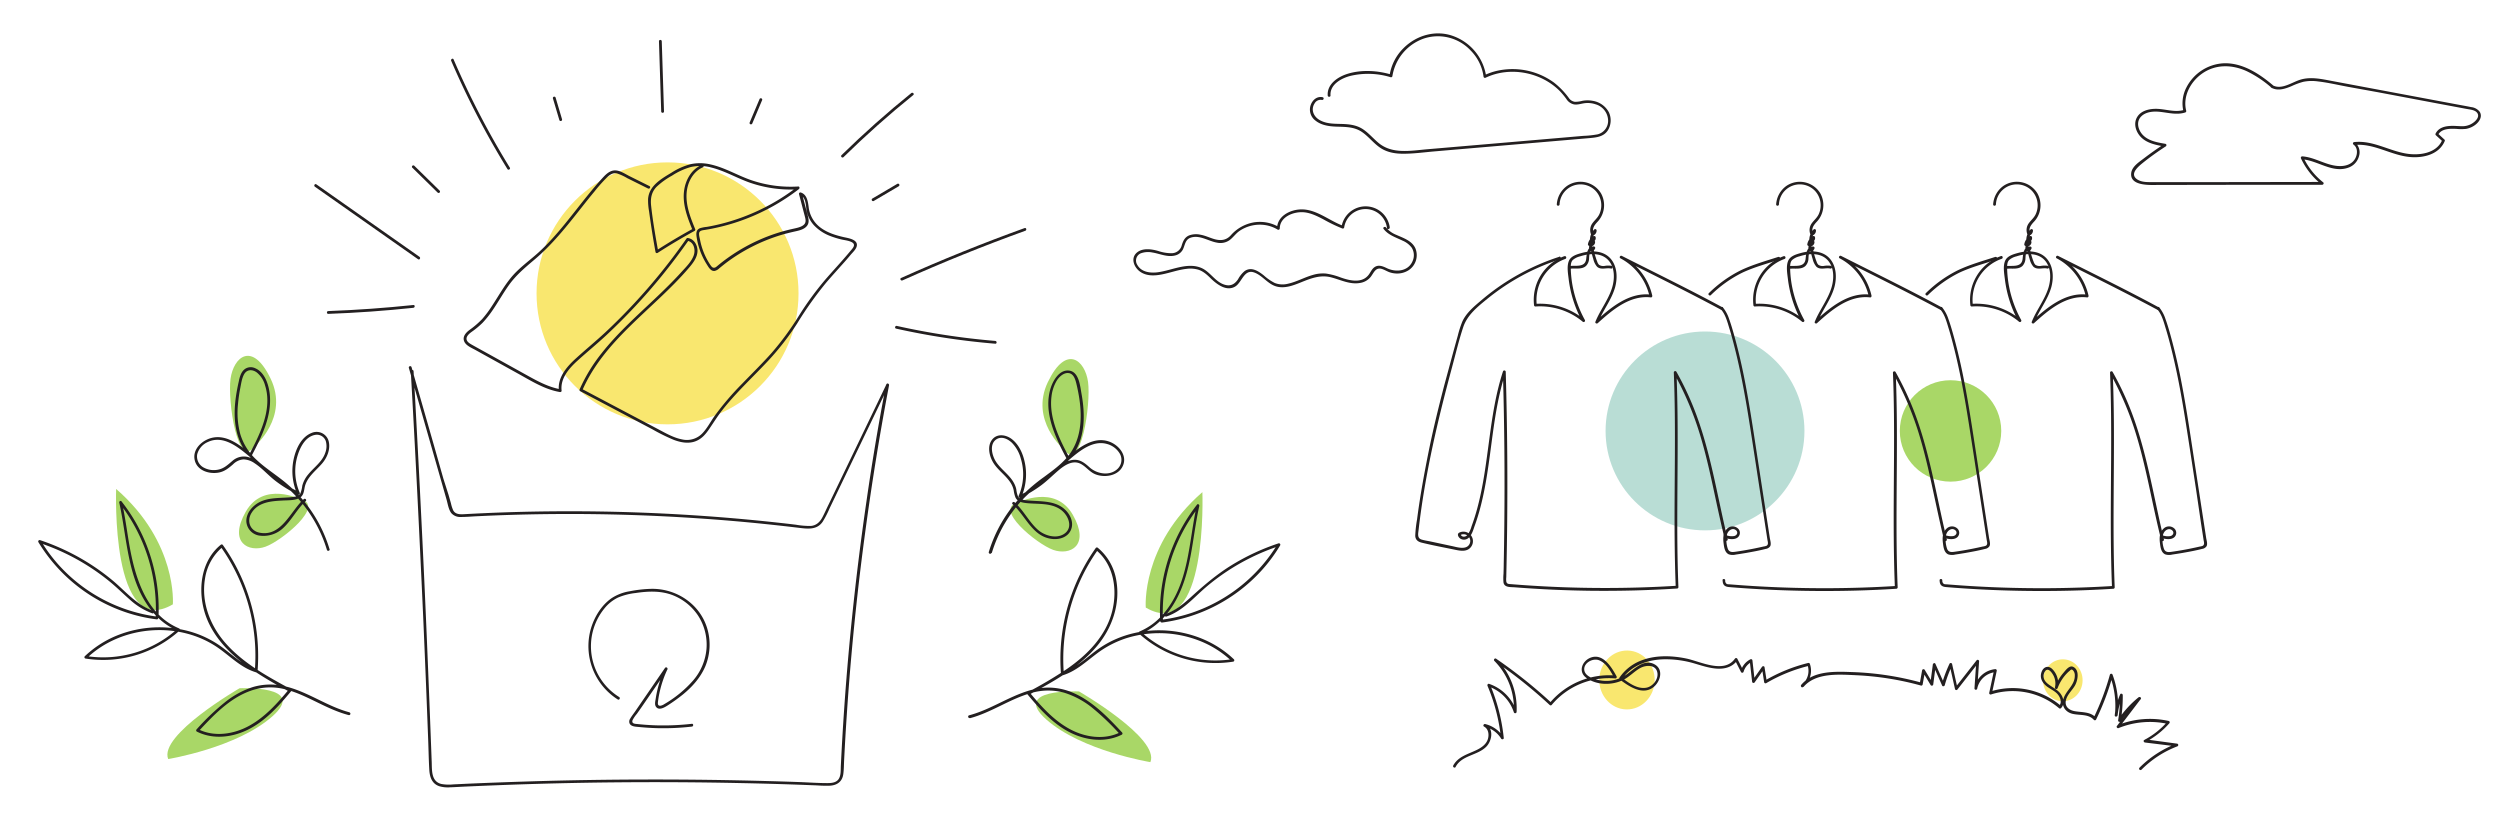 <svg id="Layer_1" data-name="Layer 1" xmlns="http://www.w3.org/2000/svg" viewBox="0 0 1116.53 373.1"><defs><style>.cls-1{fill:#f9e76f;}.cls-2{fill:#a9d767;}.cls-3{fill:#b9ddd5;}.cls-4{fill:#231f20;}</style></defs><ellipse class="cls-1" cx="921.31" cy="303.85" rx="9.38" ry="8.83" transform="translate(601.88 1219.87) rotate(-89.03)"/><ellipse class="cls-1" cx="724.39" cy="302.87" rx="13.15" ry="12.37" transform="matrix(0.02, -1, 1, 0.02, 409.27, 1022.02)"/><circle class="cls-2" cx="871.13" cy="192.46" r="22.65"/><circle class="cls-3" cx="761.48" cy="192.46" r="44.41"/><circle class="cls-1" cx="298.13" cy="131.02" r="58.5"/><path class="cls-2" d="M134.2,223s-16.55-8.35-24.45,5.54,1.4,18.27,8.79,15.63S145.48,225.47,134.2,223Z"/><path class="cls-2" d="M113.74,199.3s15.39-12.94,7.16-30.11-16.62-9.71-17.94,0S106,210.1,113.74,199.3Z"/><path class="cls-2" d="M77.2,269.91s2.22-27.63-25.33-51.54C51.87,218.37,49.34,286.22,77.2,269.91Z"/><path class="cls-2" d="M107,307.38S70.77,328.29,75.12,339c0,0,30.64-5,46.51-19.06S107,307.38,107,307.38Z"/><path class="cls-4" d="M156.13,318.14c-10-2.63-18.54-9.14-28.62-11.58a27.76,27.76,0,0,0-14.53.27,39,39,0,0,0-12.45,6.76A106.76,106.76,0,0,0,87.8,325.75a.63.63,0,0,0,.13,1c7.24,3.65,15.86,2.61,22.94-.94,7.74-3.88,13.66-10.51,19.11-17.06a.63.63,0,0,0-.13-1c-10.38-5.62-21.09-11.45-29-20.38-7-7.86-11.07-18.44-9.28-29a22.77,22.77,0,0,1,7.93-14.15l-1-.13a84.22,84.22,0,0,1,15.3,55.55l.79-.61c-6.08-1.85-10.63-6.47-15.63-10.13a45.07,45.07,0,0,0-14.46-6.95,50.65,50.65,0,0,0-31.58,1.61,45.91,45.91,0,0,0-15.07,9.55.63.63,0,0,0,.28,1,50.91,50.91,0,0,0,42.07-12.49.63.63,0,0,0-.28-1C64,273.93,59.6,255.12,57.18,239.85c-.83-5.23-1.59-10.47-2.75-15.64l-1,.6a76.78,76.78,0,0,1,16.1,50.92c0,.81,1.21.8,1.25,0A78.09,78.09,0,0,0,61,234a77.89,77.89,0,0,0-6.73-10.08c-.41-.53-1.17.06-1,.61,3.79,17,3.52,36.38,16,50a29.46,29.46,0,0,0,10.31,7.29l-.27-1a49.61,49.61,0,0,1-40.86,12.17l.28,1c15.46-14.82,41.41-16.85,58.93-4.48,5.39,3.81,10.11,8.76,16.58,10.73a.64.64,0,0,0,.8-.6,86.13,86.13,0,0,0-8.65-44.78,83.79,83.79,0,0,0-6.82-11.4.64.64,0,0,0-1-.13c-8.16,6.64-10,17.94-7.8,27.77,2.57,11.42,10.76,20.14,20,26.76a175.53,175.53,0,0,0,18.41,11l-.12-1c-5.14,6.18-10.64,12.37-17.78,16.29-6.86,3.77-15.56,5.14-22.76,1.51l.12,1c6.6-7.12,13.83-14.76,23.19-18.11a26.23,26.23,0,0,1,14.55-.93c4.89,1.07,9.45,3.22,13.93,5.39,5,2.43,10,4.95,15.45,6.37a.63.63,0,0,0,.33-1.21Z"/><path class="cls-4" d="M70,275.37A71.71,71.71,0,0,1,26.66,252.8a69.64,69.64,0,0,1-8.41-11.28l-.7.92a98.49,98.49,0,0,1,21.66,10.25,98.09,98.09,0,0,1,9.93,7.17c3,2.46,5.72,5.18,8.62,7.72A30.2,30.2,0,0,0,68,273.92c.76.25,1.09-.95.33-1.21C60.94,270.27,55.83,263.77,50,259a99.78,99.78,0,0,0-19.9-12.78,100.52,100.52,0,0,0-12.24-5,.63.63,0,0,0-.71.92A73,73,0,0,0,56,273.39a70.24,70.24,0,0,0,14,3.23c.8.1.79-1.15,0-1.25Z"/><path class="cls-4" d="M182.58,164.26l16.86,58.88c.55,1.92.87,4.36,2.1,6a5.3,5.3,0,0,0,4.39,1.75c2.41,0,4.84-.23,7.25-.34s4.94-.23,7.41-.33q15.18-.6,30.39-.66,30.41-.12,60.76,1.93,15,1,30.05,2.56,7.62.79,15.23,1.71c3.89.47,7.84.91,10.36-2.69a42.47,42.47,0,0,0,3.1-6l3.34-6.94,6.57-13.65,13.24-27.53,3.23-6.72-1.14-.48q-5,26-8.77,52.29-3.79,26.07-6.48,52.29t-4.24,52.6q-.39,6.62-.71,13.24c-.08,1.86.1,4.19-1,5.8s-3.22,1.76-5,1.77c-4.31,0-8.64-.33-12.94-.48q-6.7-.24-13.42-.42-26.85-.75-53.72-.71T236,349q-13.43.42-26.85,1l-6.7.32a18.81,18.81,0,0,1-5.3-.18c-4.56-1.09-4.21-6-4.34-9.74q-1-26.94-2.12-53.88t-2.46-53.88q-1.31-26.81-2.78-53.61-.36-6.6-.74-13.21c0-.8-1.29-.8-1.25,0q1.56,27.42,2.93,54.85T189,275.52q1.2,27.44,2.23,54.88c.17,4.48.24,9,.5,13.45.19,3.18,1.18,6.18,4.45,7.28a13.61,13.61,0,0,0,4.84.49c2.14-.07,4.29-.21,6.43-.31q6.84-.31,13.67-.58,27.35-1.08,54.7-1.33t54.72.33q13.67.28,27.34.77l7,.27a54,54,0,0,0,5.83.13c3.2-.22,5.46-1.85,5.91-5.14.29-2.09.27-4.24.38-6.34s.23-4.41.35-6.62q.38-6.74.83-13.47.89-13.47,2.09-26.92,2.4-26.9,6-53.67,3.6-26.93,8.38-53.67,1.17-6.52,2.41-13c.12-.65-.82-1.16-1.15-.48l-25.73,53.5c-1,2-1.89,4.09-2.95,6.07s-2.68,3.56-5.16,3.74a36.16,36.16,0,0,1-6.64-.56q-3.68-.45-7.37-.85-14.61-1.62-29.28-2.73-29.46-2.22-59-2.41-14.7-.09-29.41.32-7.29.21-14.57.54c-2.47.11-4.94.24-7.41.37-2.1.11-4.86.52-6-1.69a16.14,16.14,0,0,1-1-3.13l-1.09-3.83L198,213.71l-4-14.12-8.16-28.48-2.05-7.18a.63.63,0,0,0-1.21.33Z"/><path class="cls-4" d="M276.46,311.26a26.71,26.71,0,0,1-6.65-39.36,17.84,17.84,0,0,1,6.14-5,28.23,28.23,0,0,1,8-2.06c5.64-.84,11.42-1.08,16.81,1.1a24.2,24.2,0,0,1,11.09,9.12,23.86,23.86,0,0,1,3.67,14.83,24.87,24.87,0,0,1-6,14.07,51.48,51.48,0,0,1-12.91,10.55,4.22,4.22,0,0,1-1.61.67c-1.35.14-1.24-1-1.11-2a42.72,42.72,0,0,1,.9-4.88,48.47,48.47,0,0,1,3.29-9.37.63.63,0,0,0-1.08-.63l-8.92,13-4.46,6.49c-.73,1.05-1.56,2.09-2.19,3.2a2.24,2.24,0,0,0-.26,2.09c.69,1.5,2.88,1.47,4.25,1.61q3.92.39,7.85.51a111.58,111.58,0,0,0,15.72-.69c.79-.08.8-1.34,0-1.25a110.72,110.72,0,0,1-13.75.72c-2.29,0-4.59-.12-6.88-.28-1.14-.09-2.29-.19-3.43-.31s-3-.05-2.42-1.77a14.53,14.53,0,0,1,1.91-2.79l2-2.84,3.9-5.68,7.81-11.35-1.08-.63a50.18,50.18,0,0,0-3.31,9.22c-.37,1.49-.67,3-.9,4.51-.16,1.08-.56,2.51.08,3.51,1.28,2,4,.3,5.37-.59a73.28,73.28,0,0,0,6.62-4.75c4.25-3.46,8-7.65,10.15-12.77a25.39,25.39,0,0,0,.78-16.85c-3.29-10.9-13.76-17.8-24.94-17.63a57.23,57.23,0,0,0-9.59,1.07,20.77,20.77,0,0,0-8.23,3.15c-4.53,3.19-7.64,8.34-9.19,13.59a28.2,28.2,0,0,0,12,31.59c.69.43,1.31-.65.63-1.08Z"/><path class="cls-4" d="M313.28,73.69c-4.49,2-7.08,6.63-7.74,11.35-.87,6.14,1.48,12.18,3.77,17.75l.28-.7q-8.44,4.62-16.54,9.84l.92.37c-1.22-6.73-2.42-13.52-3.16-20.32-.35-3.23.08-6.1,2.39-8.52a33.65,33.65,0,0,1,6.91-5,30.19,30.19,0,0,1,8.44-3.87,19.27,19.27,0,0,1,9.24.25c6,1.51,11.41,4.76,17.25,6.79a55.54,55.54,0,0,0,21.44,2.92l-.32-1.16a92.35,92.35,0,0,1-24,13.41A92,92,0,0,1,319,100.68c-1.12.24-2.24.46-3.36.65a15.76,15.76,0,0,0-3,.58c-1.69.66-1.77,2.15-1.55,3.75a31.58,31.58,0,0,0,4.56,12.4c.77,1.22,1.84,3.24,3.59,2.93a4.48,4.48,0,0,0,2-1.16c1-.82,2-1.63,3-2.4a79,79,0,0,1,24.2-12.35c2.39-.74,4.82-1.31,7.26-1.86,1.65-.37,3.56-.92,4.67-2.29,1.41-1.75.56-3.92.06-5.85l-2.26-8.67-.77.77c2.46.8,2.46,4.32,2.78,6.43a13.31,13.31,0,0,0,3.41,7.06,19.45,19.45,0,0,0,7.3,4.77,38.71,38.71,0,0,0,4.7,1.46c1.54.38,3.36.5,4.78,1.24,2.18,1.14.38,2.81-.67,4.08s-2.36,2.79-3.57,4.16c-2.32,2.64-4.69,5.22-7,7.87a137.65,137.65,0,0,0-12.37,16.83,127.83,127.83,0,0,1-12.07,16.46c-4.23,4.76-8.79,9.22-13.21,13.8a125.37,125.37,0,0,0-12.32,14.42c-1.79,2.53-3.25,5.4-5.38,7.67a9.54,9.54,0,0,1-9.17,2.81c-3.81-.74-7.25-2.75-10.64-4.54l-11.25-5.94-22.93-12.12.22.86c9.75-22.58,31.52-36.23,47.15-54.27,2-2.31,4.32-5,4.36-8.24,0-2.55-1.57-5.28-4.25-5.68a.64.64,0,0,0-.7.28,266.53,266.53,0,0,1-23.33,28.9q-6.19,6.67-12.85,12.91c-4.3,4-8.88,7.75-13.23,11.72-4.06,3.69-8.22,8.48-7.55,14.35l.79-.6c-5.63-1-10.62-3.8-15.55-6.54l-16.12-8.94c-2.62-1.45-5.24-2.88-7.85-4.35-1-.58-2.41-1.32-2.52-2.63s1.29-2.46,2.28-3.19a37.56,37.56,0,0,0,4.91-4.08,44,44,0,0,0,4.16-5.17c2.66-3.82,4.91-7.92,7.62-11.71,3.09-4.3,7-7.61,11-11,8.3-6.92,14.92-15.37,21.58-23.81,1.84-2.33,3.69-4.66,5.6-6.94a68.49,68.49,0,0,1,5.79-6.48c1.2-1.11,2.61-2,4.29-1.56a22.73,22.73,0,0,1,4.54,2.09l9.3,4.63c.72.36,1.35-.72.63-1.08l-8.85-4.41c-2.15-1.06-4.8-3-7.33-2.53-2.29.42-3.93,2.39-5.41,4-1.95,2.15-3.81,4.37-5.64,6.62-7.21,8.85-13.86,18.26-22.36,26-4.19,3.79-8.87,7-12.46,11.46-3.09,3.82-5.48,8.12-8.17,12.21a49.94,49.94,0,0,1-4.46,6,39.11,39.11,0,0,1-5.7,4.9c-1.52,1.15-3.12,2.81-2.45,4.88s3.42,3.13,5.16,4.1l19.39,10.75c5.79,3.22,11.62,6.87,18.25,8,.36.06.84-.16.79-.61-.63-5.56,3.35-10,7.18-13.47,4.25-3.86,8.71-7.48,12.91-11.41a267.73,267.73,0,0,0,24.56-26.28q6.36-7.82,12.14-16.08l-.71.28c3,.46,3.81,4,2.94,6.49-1,2.85-3.41,5.18-5.4,7.37-3.83,4.23-7.92,8.22-12.06,12.14-8.23,7.79-16.74,15.39-23.76,24.33a73.09,73.09,0,0,0-9.73,16,.63.63,0,0,0,.23.85l21.61,11.42,10.59,5.59a84.69,84.69,0,0,0,9.65,4.76c2.9,1.09,6.19,1.75,9.22.76s4.9-3.22,6.56-5.65c1.94-2.84,3.73-5.73,5.85-8.43s4.28-5.14,6.55-7.6c4.57-4.92,9.41-9.59,14-14.51a118.36,118.36,0,0,0,12.9-16.61,160.84,160.84,0,0,1,13-18.28c2.38-2.78,4.85-5.48,7.28-8.22q1.82-2,3.59-4.14c.89-1.06,2.27-2.29,2.67-3.66.93-3.2-3.87-3.79-5.87-4.25-3.89-.9-7.88-2.17-11-4.81a13.32,13.32,0,0,1-4.58-8.76c-.35-2.49-.78-5.47-3.52-6.35a.63.63,0,0,0-.77.76l1.78,6.8c.26,1,.53,2,.79,3,.32,1.24.73,2.61-.23,3.67s-2.79,1.5-4.24,1.82c-2,.44-4,.92-5.94,1.49a79.91,79.91,0,0,0-21.53,10q-2.46,1.62-4.78,3.41c-.78.6-1.54,1.22-2.3,1.85-.53.43-.87.81-1.59.81s-1.15-.66-1.6-1.3A30.56,30.56,0,0,1,312.63,107c-.17-.87-.72-2.59-.21-3.41s2.12-.81,2.94-1c2-.32,3.93-.72,5.87-1.18a90.92,90.92,0,0,0,11.84-3.64,93.53,93.53,0,0,0,23.72-13.31c.44-.34.38-1.21-.31-1.17a54.46,54.46,0,0,1-20.89-2.8c-6.18-2.11-11.87-5.65-18.29-7.06a20.29,20.29,0,0,0-8.67-.15,29.23,29.23,0,0,0-8.78,3.87c-4.54,2.73-10,5.82-10.41,11.72a27.52,27.52,0,0,0,.44,5.5q.39,2.88.82,5.76.93,6.24,2.06,12.45a.63.63,0,0,0,.92.38q8.1-5.22,16.54-9.84a.63.63,0,0,0,.29-.71c-2.12-5.18-4.34-10.73-3.84-16.44.42-4.65,2.84-9.3,7.24-11.25.74-.33.1-1.4-.63-1.08Z"/><path class="cls-4" d="M140.64,83.4l46.08,32.38c.66.47,1.29-.62.63-1.08L141.27,82.32c-.66-.46-1.29.62-.63,1.08Z"/><path class="cls-4" d="M184.15,74.9,195.45,86a.62.62,0,0,0,.88-.88L185,74a.63.63,0,0,0-.89.88Z"/><path class="cls-4" d="M201.51,27.17A375.83,375.83,0,0,0,226.62,75.5c.42.68,1.5,0,1.07-.63a378.38,378.38,0,0,1-25.11-48.33c-.31-.74-1.39-.1-1.07.63Z"/><path class="cls-4" d="M246.93,43.92l2.89,9.73a.63.63,0,0,0,1.21-.33l-2.89-9.74a.63.63,0,0,0-1.21.34Z"/><path class="cls-4" d="M294.3,18.43l1,31.35c0,.8,1.28.8,1.25,0l-1-31.35c0-.8-1.28-.81-1.25,0Z"/><path class="cls-4" d="M339.19,44.33l-4.42,10.48a.63.63,0,0,0,1.21.33l4.42-10.48a.62.62,0,0,0-.44-.76.63.63,0,0,0-.77.43Z"/><path class="cls-4" d="M407,41.57q-16.25,13.11-31.17,27.72c-.57.57.31,1.45.89.89q14.91-14.61,31.16-27.73c.63-.5-.26-1.38-.88-.88Z"/><path class="cls-4" d="M390.19,89.78l11.25-6.63a.63.63,0,0,0-.63-1.08L389.56,88.7a.63.63,0,0,0,.63,1.08Z"/><path class="cls-4" d="M403.06,125.23q27-12.11,54.87-22.17c.75-.27.42-1.48-.33-1.2q-28,10.11-55.17,22.29c-.73.33-.1,1.4.63,1.08Z"/><path class="cls-4" d="M184.61,136.22q-19,2-38,2.71c-.8,0-.8,1.28,0,1.25q19.06-.7,38-2.71c.79-.09.8-1.34,0-1.25Z"/><path class="cls-4" d="M400.21,146.77a329.43,329.43,0,0,0,44.28,6.74c.81.06.8-1.19,0-1.25a326.15,326.15,0,0,1-43.95-6.7c-.78-.17-1.12,1-.33,1.21Z"/><path class="cls-4" d="M147.17,245.24a61.7,61.7,0,0,0-21.94-31.51c-3.56-2.74-7.33-5.23-10.61-8.32a25.63,25.63,0,0,1-7.31-11.54,36.81,36.81,0,0,1-1-13.55,64.37,64.37,0,0,1,1-7c.4-2,.7-4.39,1.74-6.21,1.29-2.23,3.69-2.17,5.6-.79a11,11,0,0,1,3.73,5.8c3.39,10.58-2.28,21.84-7.15,31l1-.12c-4.61-3.89-10.41-8.71-16.91-7.6-4.7.8-9.68,5.15-8.3,10.34,1.21,4.56,6.57,6.11,10.75,5.3,2.59-.5,4.38-2,6.32-3.68a7.29,7.29,0,0,1,4.67-2.19,9.1,9.1,0,0,1,5,1.76c3.35,2.19,6,5.32,9.18,7.78A54.88,54.88,0,0,0,133,220.87a.63.63,0,0,0,.85-.85,24,24,0,0,1-1.41-14.82c1-4.23,3.39-10,8.18-10.95a4.22,4.22,0,0,1,4.88,2.74,8.25,8.25,0,0,1-.21,5.17c-1.32,4.07-5.07,6.54-7.67,9.76a12.83,12.83,0,0,0-2.62,5,14.21,14.21,0,0,1-.81,3.36c-.74,1.42-2.44,1.58-3.87,1.74-4.74.53-9.94,0-14.34,2.2-3.21,1.62-6.17,5-5.95,8.83a6.81,6.81,0,0,0,6.12,6.19,12.78,12.78,0,0,0,10.4-3.49c3.82-3.58,6.13-8.45,10-11.95.6-.53-.29-1.41-.88-.88-5.9,5.27-9.87,16.86-19.65,15-4.43-.82-6-5.34-3.58-9,3-4.68,8.72-5.12,13.78-5.38,2.28-.12,5.07,0,7.19-.95s2.27-2.89,2.64-4.82c.88-4.58,4.86-7.37,7.74-10.7,2.24-2.57,3.77-6.18,3.08-9.65a5.57,5.57,0,0,0-7.62-4.1c-4.69,1.81-7.1,7.12-8.09,11.71a25.36,25.36,0,0,0,1.57,15.59l.86-.86a54.9,54.9,0,0,1-8.59-5.07,93.05,93.05,0,0,1-7.32-6.27c-2-1.8-4.32-3.66-7-4.33a7.66,7.66,0,0,0-6.92,1.79c-2,1.67-3.69,3.36-6.38,3.88a9.48,9.48,0,0,1-6.52-1,5.6,5.6,0,0,1-2.78-5.87,8.25,8.25,0,0,1,4.79-5.5c6.76-3.21,13.53,2.29,18.43,6.42a.63.63,0,0,0,1-.13c4.57-8.58,9.53-18.5,8.06-28.54-.6-4.06-2.35-9-6.44-10.71a4.52,4.52,0,0,0-4.92.68c-1.5,1.37-2,3.51-2.39,5.41-2.08,9.14-3.14,19.42,1.21,28.09S121.5,211.74,128.5,218A60.78,60.78,0,0,1,146,245.57c.23.77,1.44.44,1.2-.33Z"/><path class="cls-2" d="M454.71,224.42s16.54-8.36,24.44,5.53-1.39,18.27-8.79,15.63S443.43,226.9,454.71,224.42Z"/><path class="cls-2" d="M475.17,200.74s-15.4-13-7.17-30.12,16.62-9.71,17.94,0S482.86,211.54,475.17,200.74Z"/><path class="cls-2" d="M511.71,271.35S509.49,243.71,537,219.8C537,219.8,539.56,287.65,511.71,271.35Z"/><path class="cls-2" d="M481.92,308.81s36.21,20.91,31.86,31.57c0,0-30.63-5-46.5-19.06S481.92,308.81,481.92,308.81Z"/><path class="cls-4" d="M433.1,320.78c9.66-2.54,17.89-8.63,27.49-11.29a26.87,26.87,0,0,1,14.64-.13,37.91,37.91,0,0,1,12.89,7,110.14,110.14,0,0,1,12.1,11.66l.13-1c-7.21,3.63-15.9,2.27-22.77-1.51-7.13-3.92-12.63-10.11-17.77-16.29l-.13,1c10.92-5.91,22.27-12.1,30.34-21.78,6.77-8.11,10.41-18.81,8.51-29.37a23.8,23.8,0,0,0-8.2-14.39.64.64,0,0,0-1,.13,86,86,0,0,0-15.48,42.89,84.24,84.24,0,0,0,0,13.29.63.63,0,0,0,.79.6c5.8-1.77,10.23-5.95,15-9.53a44.62,44.62,0,0,1,14.11-7.26A49.37,49.37,0,0,1,535,285.91a44.36,44.36,0,0,1,15.18,9.47l.27-1a49.6,49.6,0,0,1-40.85-12.17l-.28,1c7.1-3,12.42-8.73,16-15.4,4.24-7.81,6-16.57,7.4-25.26.89-5.54,1.67-11.1,2.9-16.58.12-.55-.63-1.14-1-.61a78.22,78.22,0,0,0-16.1,39.43,76.32,76.32,0,0,0-.37,12.37c0,.8,1.29.81,1.25,0a76.8,76.8,0,0,1,16.11-50.91l-1-.61c-3.69,16.5-3.38,35.44-15.2,48.84A28.39,28.39,0,0,1,509,282a.63.63,0,0,0-.28,1,51,51,0,0,0,42.07,12.5.63.63,0,0,0,.28-1.05c-15.49-14.85-41.31-17.28-59.28-5.47-5.8,3.81-10.64,9.32-17.45,11.4l.79.6a84.85,84.85,0,0,1,8.66-44.52,83.3,83.3,0,0,1,6.63-11l-1,.13c8,6.51,9.68,17.62,7.33,27.22-2.75,11.2-11.09,19.64-20.31,26a182.4,182.4,0,0,1-17.42,10.31.64.64,0,0,0-.13,1c5.45,6.55,11.37,13.18,19.11,17.06,7.08,3.55,15.7,4.59,23,.94a.64.64,0,0,0,.13-1c-6.69-7.21-14-14.79-23.38-18.31a27.39,27.39,0,0,0-14.43-1.28c-4.88.88-9.47,2.91-13.92,5-5.42,2.59-10.77,5.41-16.61,6.94a.63.63,0,0,0,.33,1.21Z"/><path class="cls-4" d="M518.89,278.05a73,73,0,0,0,44.24-22.94,70.13,70.13,0,0,0,8.6-11.53.63.63,0,0,0-.7-.92,100.22,100.22,0,0,0-21.24,9.92c-6.7,4.15-12.51,9.19-18.32,14.47-3.23,2.93-6.68,5.7-10.86,7.1-.76.25-.44,1.46.33,1.2,7.08-2.36,12-8.25,17.52-13a97.81,97.81,0,0,1,20.19-13.3,98.92,98.92,0,0,1,12.71-5.22l-.71-.92a71.67,71.67,0,0,1-38.06,30.67,69.34,69.34,0,0,1-13.7,3.18c-.79.1-.8,1.35,0,1.25Z"/><path class="cls-4" d="M442.94,247a60.78,60.78,0,0,1,14.85-25,95.92,95.92,0,0,1,11.37-9.33c3.69-2.76,7.35-5.67,10-9.46,5.67-8,5.51-18.32,3.82-27.56-.61-3.35-1.11-9.61-5.51-10.14-4.21-.51-7,4.14-8.14,7.52-3.64,11,2.16,22.66,7.21,32.15a.64.64,0,0,0,1,.12c4.44-3.75,10.39-8.76,16.68-7.06a9.47,9.47,0,0,1,6,4.55,5.58,5.58,0,0,1-1,6.51c-3.42,3.4-9.17,2.44-12.5-.48-2-1.79-4.06-3.6-7-3.47-2.65.11-5,1.63-7,3.23-2.84,2.25-5.3,4.92-8.21,7.09a54.16,54.16,0,0,1-9.3,5.6l.86.85A25.38,25.38,0,0,0,458,208.32c-.63-4.4-2.36-9.2-5.93-12.07-2.77-2.22-7.05-2.86-9.26.49-1.88,2.84-.94,6.87.63,9.61,2.11,3.69,6,6,8.15,9.68a10,10,0,0,1,1.15,3,13.49,13.49,0,0,0,.78,3.14c.95,2,3.05,2.31,5,2.53,5.09.55,11.05-.21,15.39,3.06,3.28,2.46,5.55,7.95,1.29,10.71-3.57,2.31-8.8.72-11.73-1.92-4-3.59-6.32-8.62-10.33-12.21-.6-.53-1.49.35-.88.89,6,5.33,8.95,14.82,18.06,15.51,3.05.23,6.39-.84,7.82-3.74,1.73-3.51-.14-7.43-2.91-9.78-3.65-3.09-8.54-3.27-13.1-3.51-1.21-.07-2.41-.13-3.61-.26-1.43-.16-3.12-.33-3.87-1.75a12.3,12.3,0,0,1-.76-3.18,10.65,10.65,0,0,0-1.07-2.83c-2-3.71-5.76-6-8-9.47-1.73-2.69-3.11-7.8.17-10,2.33-1.53,5.1-.21,6.91,1.5a16,16,0,0,1,4,7.07,24,24,0,0,1-.93,16.61.63.63,0,0,0,.86.85,53.77,53.77,0,0,0,9.29-5.59c2.77-2.07,5.17-4.54,7.82-6.76s6.25-4.54,9.73-2.73c2.48,1.3,4,3.72,6.73,4.73,4,1.49,9.7.67,11.87-3.41,2.52-4.75-1.38-9.6-5.8-11.23-7.06-2.61-13.79,2.8-18.86,7.07l1,.12c-4.38-8.22-9.19-17.72-8-27.34a17.69,17.69,0,0,1,2.28-7c1-1.66,2.94-3.55,5-3.51,2.55,0,3.36,2.8,3.85,4.83s.95,4.31,1.28,6.49c1.41,9.18.82,19.11-5.54,26.43-2.94,3.39-6.61,6-10.21,8.68a77.18,77.18,0,0,0-9.92,8.4,62.18,62.18,0,0,0-14.76,25.16.63.63,0,0,0,1.21.33Z"/><path class="cls-4" d="M698.76,114.37a20.76,20.76,0,0,0-13.62,22.06.62.62,0,0,0,.6.46,29.84,29.84,0,0,1,21.06,6.73.63.63,0,0,0,1-.76A51.19,51.19,0,0,1,702.4,128a49.07,49.07,0,0,1-.87-8c0-1.3-.07-2.81.86-3.84a7.52,7.52,0,0,1,3.28-1.66c4.25-1.4,9.72-1.8,12.88,2,2.7,3.25,2.61,8.12,1.43,12-1.66,5.42-5.37,10-7.46,15.22-.24.63.63,1,1.05.61,6.49-5.88,14.35-12.61,23.75-11.5.42.05.68-.44.6-.8a26.75,26.75,0,0,0-13.59-17.74l-.63,1.08c15,7.58,30.11,15,44.89,22.94.71.38,1.34-.7.64-1.08-14.79-8-29.91-15.36-44.9-22.94-.71-.36-1.34.7-.63,1.08a25.56,25.56,0,0,1,13,17l.6-.79c-9.72-1.15-17.92,5.78-24.64,11.87l1.05.6c2.15-5.41,6-10.06,7.61-15.72,1.14-4.17,1-9.23-1.9-12.68-3.21-3.79-8.55-3.89-13-2.67-2.1.58-4.8,1.33-5.73,3.53-1,2.41-.4,5.68-.1,8.18a52.65,52.65,0,0,0,6.08,18.87l1-.75a31,31,0,0,0-21.94-7.1l.6.46a19.47,19.47,0,0,1,12.75-20.52c.76-.26.43-1.47-.33-1.21Z"/><path class="cls-4" d="M696.53,91.27a9.34,9.34,0,0,1,16.12-6,9.47,9.47,0,0,1,1.68,10.31c-.76,1.71-2.15,2.74-3.2,4.22a5.14,5.14,0,0,0-.5,5,.63.63,0,0,0,.77.43,2.38,2.38,0,0,0,1.67-2.3.63.63,0,0,0-1.07-.44,6.64,6.64,0,0,0-1.9,5,.64.64,0,0,0,.62.62,1.77,1.77,0,0,0,1.89-2.25.63.63,0,0,0-.92-.37A5.07,5.07,0,0,0,709.2,109a.65.65,0,0,0,.29.7,1.89,1.89,0,0,0,2.9-1.65.63.63,0,0,0-.94-.54,3.64,3.64,0,0,0-1.6,4.18.63.63,0,0,0,.44.44,1.78,1.78,0,0,0,2.14-1.28.64.64,0,0,0-.61-.79c-3-.12-3.15,3.45-3.4,5.58-.46,4-4.75,2.79-7.6,3.18-.79.11-.45,1.31.34,1.2,2.31-.32,5.29.48,7.19-1.27a5,5,0,0,0,1.36-3.52c.11-1.34.16-4,2.11-3.92l-.6-.79-.6.4.44.44a2.34,2.34,0,0,1,1-2.77l-.94-.54a.64.64,0,0,1-1,.57l.29.71a3.87,3.87,0,0,1,1.91-2.8l-.92-.37-.68.66.63.63a5.39,5.39,0,0,1,1.54-4.08l-1.07-.44a1,1,0,0,1-.75,1.1l.77.44c-1-2.27.13-3.8,1.63-5.41a10.66,10.66,0,0,0,2.33-3.84,10.9,10.9,0,0,0-.69-8.73A10.7,10.7,0,0,0,699.9,83a11,11,0,0,0-4.62,8.28c0,.8,1.2.8,1.25,0Z"/><path class="cls-4" d="M710.58,111.66a29.63,29.63,0,0,0,1,4,7.85,7.85,0,0,0,1.69,3.46c1.76,1.6,4.14.33,6.19.82.78.18,1.11-1,.33-1.21a9.56,9.56,0,0,0-3,0,3.51,3.51,0,0,1-2.62-.44,3.33,3.33,0,0,1-.8-1.34c-.23-.59-.45-1.19-.64-1.8a30.62,30.62,0,0,1-1-3.8c-.14-.79-1.35-.45-1.2.34Z"/><path class="cls-4" d="M696.25,114.73a103.07,103.07,0,0,0-23.87,11.34A101.64,101.64,0,0,0,661.72,134c-3.26,2.76-6.88,5.7-8.66,9.69a45.67,45.67,0,0,0-2,6.26c-.7,2.49-1.39,5-2.07,7.48q-2,7.38-4,14.78c-2.56,9.86-5,19.76-7,29.74s-3.82,19.94-5.11,30a54.7,54.7,0,0,0-.81,7.2c0,1.82,1.11,2.77,2.8,3.19,5,1.24,10.14,2.18,15.19,3.23,1.82.37,3.83.75,5.56-.14a4.25,4.25,0,0,0-3.88-7.56c-1.22.64-.38,2.17.53,2.72a3,3,0,0,0,3.63-.4c1.4-1.22,2-3.27,2.58-5,.8-2.16,1.5-4.35,2.13-6.57,5.17-18.22,5.22-37.4,9.89-55.72.57-2.24,1.22-4.46,1.93-6.66l-1.22-.16q1,34.42.63,68.87-.09,8.58-.26,17.16c0,1.4-.06,2.81-.1,4.22a20.31,20.31,0,0,0,0,3.82c.41,2.33,3.18,2,5,2.15q17,1.33,34,1.55,19.26.22,38.5-1a.62.62,0,0,0,.62-.62c-1-24.75-.16-49.51-.37-74.27q-.08-10.81-.49-21.62l-1.17.31a139.28,139.28,0,0,1,11.92,28.33c2.82,9.41,4.84,19,6.9,28.62,1.26,5.85,2.54,11.71,4,17.53.19.78,1.4.45,1.21-.34-4.8-19.7-7.71-40-15.3-58.92a132.5,132.5,0,0,0-7.6-15.85.63.63,0,0,0-1.16.32c1,24.75.17,49.51.37,74.26.06,7.22.21,14.42.49,21.63l.63-.63a515.63,515.63,0,0,1-66.13-.12c-2.71-.17-5.42-.38-8.13-.6-.93-.07-1.81,0-2.05-1.19a8.62,8.62,0,0,1,0-1.9l.09-4.22q.18-8.46.28-16.91.19-16.53.07-33.07-.14-18.78-.68-37.54a.63.63,0,0,0-1.23-.17c-6.48,19.82-6.05,41-11.47,61.09q-1.1,4.1-2.56,8.07a11.66,11.66,0,0,1-1.82,3.83,2.06,2.06,0,0,1-1.65.81c-.69,0-1.38-.44-1.33-1.2l-.31.54a3,3,0,0,1,4.26,3.82c-1.38,3-5.68,1.5-8.11,1l-9.32-2c-1.35-.28-2.77-.47-4.08-.88-2-.63-1.48-2.65-1.3-4.28,1.41-12.39,3.56-24.68,6.16-36.86s5.63-24.11,8.85-36.06c1.59-5.88,3-11.88,4.93-17.66,1.81-5.46,6.47-9.15,10.79-12.67a100.79,100.79,0,0,1,32.36-17.59c.76-.25.43-1.46-.34-1.21Z"/><path class="cls-4" d="M770.93,240.41c1.61.4,3.75.72,5.16-.39a2.65,2.65,0,0,0-.13-4.18,3.47,3.47,0,0,0-4.69.37c-1.73,1.67-1.79,4.14-1.5,6.37.23,1.77.49,4.14,2.34,5a5.56,5.56,0,0,0,3.16.09c1.52-.22,3-.46,4.55-.72,2.93-.52,5.89-1.05,8.78-1.8a2.85,2.85,0,0,0,2-1.21c.53-1,0-2.61-.18-3.68l-5.66-36.87c-1.83-12-3.61-24-6-35.84-1.28-6.26-2.76-12.48-4.49-18.63-.61-2.15-1.24-4.29-2-6.38a16.07,16.07,0,0,0-2.82-5.27c-.54-.6-1.43.29-.88.88,2.15,2.35,3,6.06,3.93,9,1.2,4,2.25,8.11,3.22,12.2,2.27,9.64,4,19.4,5.55,29.18,1.59,10,3.08,19.93,4.61,29.9l2.33,15.24,1.14,7.37c.13.86.6,2.1-.36,2.69a5.1,5.1,0,0,1-1.33.34c-1.26.29-2.53.56-3.79.82-2.77.57-5.56,1.06-8.35,1.46-1.54.23-3.13.52-3.83-1.19a12.32,12.32,0,0,1-.67-3.55,6,6,0,0,1,.69-3.88c.71-1.09,2.08-1.9,3.32-1.13,1.43.89.91,2.49-.58,2.81a7,7,0,0,1-3.09-.24.63.63,0,0,0-.33,1.21Z"/><path class="cls-4" d="M796.72,114.37a20.76,20.76,0,0,0-13.61,22.06.62.62,0,0,0,.6.46,29.84,29.84,0,0,1,21.06,6.73.63.63,0,0,0,1-.76A50.9,50.9,0,0,1,800.37,128a49.07,49.07,0,0,1-.87-8c0-1.3-.07-2.81.86-3.84a7.48,7.48,0,0,1,3.27-1.66c4.26-1.4,9.73-1.8,12.89,2,2.7,3.25,2.61,8.12,1.43,12-1.66,5.42-5.37,10-7.46,15.22-.25.63.63,1,1,.61,6.49-5.88,14.35-12.61,23.75-11.5.42.05.68-.44.6-.8a26.75,26.75,0,0,0-13.59-17.74l-.63,1.08c15,7.58,30.1,15,44.89,22.94.71.38,1.34-.7.63-1.08-14.79-8-29.9-15.36-44.89-22.94-.71-.36-1.35.7-.63,1.08a25.51,25.51,0,0,1,13,17l.61-.79c-9.73-1.15-17.92,5.78-24.64,11.87l1.05.6c2.15-5.41,6-10.06,7.6-15.72,1.15-4.17,1-9.23-1.9-12.68-3.2-3.79-8.54-3.89-13-2.67-2.11.58-4.8,1.33-5.73,3.53-1,2.41-.4,5.68-.1,8.18a52.26,52.26,0,0,0,6.08,18.87l1-.75a31,31,0,0,0-21.94-7.1l.6.46a19.47,19.47,0,0,1,12.75-20.52c.75-.26.43-1.47-.34-1.21Z"/><path class="cls-4" d="M794.5,91.27a9.34,9.34,0,0,1,16.12-6,9.48,9.48,0,0,1,1.68,10.31c-.76,1.71-2.15,2.74-3.2,4.22a5.14,5.14,0,0,0-.5,5,.63.63,0,0,0,.77.43,2.38,2.38,0,0,0,1.67-2.3.63.63,0,0,0-1.07-.44,6.6,6.6,0,0,0-1.9,5,.63.63,0,0,0,.62.62,1.77,1.77,0,0,0,1.89-2.25.63.63,0,0,0-.92-.37,5.07,5.07,0,0,0-2.49,3.55.65.65,0,0,0,.29.7,1.89,1.89,0,0,0,2.9-1.65.63.63,0,0,0-.94-.54,3.64,3.64,0,0,0-1.6,4.18.61.61,0,0,0,.44.44,1.77,1.77,0,0,0,2.13-1.28.63.63,0,0,0-.6-.79c-3-.12-3.15,3.45-3.4,5.58-.47,4-4.75,2.79-7.6,3.18-.79.11-.45,1.31.34,1.2,2.31-.32,5.29.48,7.19-1.27a5,5,0,0,0,1.36-3.52c.11-1.34.15-4,2.11-3.92l-.6-.79-.6.4.43.44a2.36,2.36,0,0,1,1-2.77l-.94-.54a.64.64,0,0,1-1,.57l.29.71a3.87,3.87,0,0,1,1.91-2.8l-.92-.37-.68.66.63.63a5.42,5.42,0,0,1,1.53-4.08l-1.06-.44A1,1,0,0,1,809,104l.76.44c-.95-2.27.14-3.8,1.64-5.41a10.66,10.66,0,0,0,2.33-3.84,10.9,10.9,0,0,0-.69-8.73A10.7,10.7,0,0,0,797.87,83a11,11,0,0,0-4.62,8.28c0,.8,1.2.8,1.25,0Z"/><path class="cls-4" d="M808.55,111.66a29.63,29.63,0,0,0,1,4,7.85,7.85,0,0,0,1.69,3.46c1.76,1.6,4.14.33,6.19.82.78.18,1.11-1,.33-1.21a9.56,9.56,0,0,0-3,0,3.51,3.51,0,0,1-2.62-.44,3.33,3.33,0,0,1-.8-1.34c-.23-.59-.45-1.19-.64-1.8a30.62,30.62,0,0,1-1-3.8c-.14-.79-1.35-.45-1.2.34Z"/><path class="cls-4" d="M769.35,259.14c0,2,.84,2.88,2.83,3.05,2.7.24,5.41.43,8.12.61q8,.54,16,.82,16.17.58,32.34.15,9.14-.24,18.26-.82a.63.63,0,0,0,.62-.62c-1-24.75-.17-49.51-.37-74.27-.06-7.21-.21-14.42-.49-21.62l-1.17.31a139.28,139.28,0,0,1,11.92,28.33c2.82,9.41,4.84,19,6.9,28.62,1.26,5.85,2.53,11.71,3.95,17.53.19.78,1.4.45,1.21-.34-4.8-19.7-7.72-40-15.3-58.92a132.5,132.5,0,0,0-7.6-15.85.63.63,0,0,0-1.16.32c1,24.75.16,49.51.37,74.26q.08,10.83.49,21.63l.63-.63a517.17,517.17,0,0,1-60,.25q-4.2-.22-8.38-.52l-4.19-.31-2-.16a3.88,3.88,0,0,1-1.06-.12,1.67,1.67,0,0,1-.76-1.7.63.63,0,0,0-1.25,0Z"/><path class="cls-4" d="M794.22,114.73c-5.64,1.83-11.42,3.44-16.79,6a55.94,55.94,0,0,0-14.23,10.19c-.59.55.3,1.44.88.89a54.78,54.78,0,0,1,14-10c5.27-2.49,11-4,16.49-5.84.77-.25.44-1.45-.33-1.21Z"/><path class="cls-4" d="M868.9,240.41c1.6.4,3.75.72,5.15-.39a2.65,2.65,0,0,0-.12-4.18,3.47,3.47,0,0,0-4.69.37c-1.73,1.67-1.79,4.14-1.5,6.37.23,1.77.49,4.14,2.33,5a5.6,5.6,0,0,0,3.17.09c1.52-.22,3-.46,4.54-.72,2.94-.52,5.9-1.05,8.79-1.8a2.81,2.81,0,0,0,1.95-1.21c.54-1,0-2.61-.18-3.68l-5.65-36.87c-1.84-12-3.61-24-6-35.84-1.28-6.26-2.76-12.48-4.49-18.63-.61-2.15-1.24-4.29-2-6.38a16.07,16.07,0,0,0-2.82-5.27c-.54-.6-1.43.29-.88.88,2.15,2.35,3,6.06,3.93,9,1.2,4,2.25,8.11,3.22,12.2,2.27,9.64,4,19.4,5.55,29.18,1.59,10,3.08,19.93,4.61,29.9l2.33,15.24,1.13,7.37c.13.86.61,2.1-.35,2.69a5.2,5.2,0,0,1-1.33.34c-1.26.29-2.53.56-3.79.82q-4.15.86-8.36,1.46c-1.53.23-3.12.52-3.82-1.19a12.68,12.68,0,0,1-.68-3.55,6.05,6.05,0,0,1,.7-3.88c.71-1.09,2.08-1.9,3.32-1.13,1.43.89.91,2.49-.58,2.81a7,7,0,0,1-3.09-.24.63.63,0,0,0-.33,1.21Z"/><path class="cls-4" d="M893.64,114.37A20.76,20.76,0,0,0,880,136.43a.63.63,0,0,0,.6.46,29.83,29.83,0,0,1,21.06,6.73.63.63,0,0,0,1-.76A51.19,51.19,0,0,1,897.28,128a50.19,50.19,0,0,1-.87-8c0-1.3-.07-2.81.86-3.84a7.52,7.52,0,0,1,3.28-1.66c4.25-1.4,9.72-1.8,12.88,2,2.7,3.25,2.61,8.12,1.44,12-1.67,5.42-5.38,10-7.46,15.22-.25.63.62,1,1,.61,6.49-5.88,14.36-12.61,23.75-11.5.43.05.68-.44.6-.8a26.72,26.72,0,0,0-13.59-17.74l-.63,1.08c15,7.58,30.11,15,44.9,22.94.7.38,1.34-.7.63-1.08-14.79-8-29.91-15.36-44.9-22.94-.71-.36-1.34.7-.63,1.08a25.53,25.53,0,0,1,13,17l.6-.79c-9.72-1.15-17.91,5.78-24.63,11.87l1,.6c2.15-5.41,6-10.06,7.61-15.72,1.15-4.17,1-9.23-1.9-12.68-3.21-3.79-8.55-3.89-13-2.67-2.1.58-4.8,1.33-5.72,3.53-1,2.41-.41,5.68-.1,8.18a52.26,52.26,0,0,0,6.08,18.87l1-.75a31,31,0,0,0-22-7.1l.61.46A19.47,19.47,0,0,1,894,115.58c.76-.26.43-1.47-.33-1.21Z"/><path class="cls-4" d="M891.41,91.27a9.34,9.34,0,0,1,16.12-6,9.47,9.47,0,0,1,1.68,10.31c-.76,1.71-2.15,2.74-3.2,4.22a5.17,5.17,0,0,0-.5,5,.63.63,0,0,0,.77.43,2.38,2.38,0,0,0,1.67-2.3.63.63,0,0,0-1.07-.44,6.68,6.68,0,0,0-1.9,5,.64.64,0,0,0,.63.62,1.77,1.77,0,0,0,1.88-2.25.63.63,0,0,0-.92-.37,5.1,5.1,0,0,0-2.49,3.55.65.65,0,0,0,.29.7,1.89,1.89,0,0,0,2.9-1.65.63.63,0,0,0-.94-.54,3.64,3.64,0,0,0-1.6,4.18.63.63,0,0,0,.44.44,1.78,1.78,0,0,0,2.14-1.28.63.63,0,0,0-.61-.79c-3-.12-3.14,3.45-3.39,5.58-.47,4-4.76,2.79-7.6,3.18-.8.11-.46,1.31.33,1.2,2.31-.32,5.29.48,7.2-1.27a5.08,5.08,0,0,0,1.35-3.52c.11-1.34.16-4,2.11-3.92l-.6-.79-.6.4.44.44a2.35,2.35,0,0,1,1-2.77l-.94-.54a.64.64,0,0,1-1,.57l.29.71a3.9,3.9,0,0,1,1.91-2.8l-.92-.37-.67.66.62.63a5.39,5.39,0,0,1,1.54-4.08l-1.07-.44A1,1,0,0,1,906,104l.77.44c-1-2.27.13-3.8,1.63-5.41a10.66,10.66,0,0,0,2.33-3.84A10.9,10.9,0,0,0,910,86.5,10.7,10.7,0,0,0,894.78,83a11,11,0,0,0-4.62,8.28c0,.8,1.2.8,1.25,0Z"/><path class="cls-4" d="M905.46,111.66a29.63,29.63,0,0,0,1,4,8,8,0,0,0,1.69,3.46c1.76,1.6,4.15.33,6.19.82.78.18,1.12-1,.33-1.21a9.56,9.56,0,0,0-3,0,3.51,3.51,0,0,1-2.62-.44,3.43,3.43,0,0,1-.79-1.34c-.24-.59-.45-1.19-.65-1.8a28.92,28.92,0,0,1-1-3.8c-.15-.79-1.35-.45-1.21.34Z"/><path class="cls-4" d="M866.26,259.14c0,2,.85,2.88,2.83,3.05,2.71.24,5.42.43,8.13.61,5.33.36,10.68.63,16,.82q16.17.58,32.35.15,9.13-.24,18.25-.82a.64.64,0,0,0,.63-.62c-1-24.75-.17-49.51-.37-74.27q-.09-10.81-.5-21.62l-1.16.31a139.25,139.25,0,0,1,11.91,28.33c2.82,9.41,4.84,19,6.9,28.62,1.26,5.85,2.54,11.71,4,17.53.19.78,1.39.45,1.2-.34-4.8-19.7-7.71-40-15.29-58.92a135.63,135.63,0,0,0-7.6-15.85.63.63,0,0,0-1.17.32c1,24.75.17,49.51.37,74.26.06,7.22.21,14.42.5,21.63l.62-.63a517.16,517.16,0,0,1-60,.25c-2.79-.15-5.59-.32-8.38-.52l-4.18-.31-2-.16a3.79,3.79,0,0,1-1.06-.12,1.69,1.69,0,0,1-.77-1.7.63.63,0,0,0-1.25,0Z"/><path class="cls-4" d="M891.14,114.73c-5.64,1.83-11.42,3.44-16.8,6a55.94,55.94,0,0,0-14.23,10.19c-.58.55.3,1.44.89.89a54.91,54.91,0,0,1,14-10c5.28-2.49,11-4,16.5-5.84.76-.25.43-1.45-.33-1.21Z"/><path class="cls-4" d="M965.81,240.41c1.61.4,3.75.72,5.16-.39a2.65,2.65,0,0,0-.12-4.18,3.48,3.48,0,0,0-4.7.37c-1.73,1.67-1.78,4.14-1.49,6.37.23,1.77.48,4.14,2.33,5a5.56,5.56,0,0,0,3.16.09c1.52-.22,3-.46,4.55-.72,2.93-.52,5.9-1.05,8.78-1.8a2.85,2.85,0,0,0,2-1.21c.53-1,0-2.61-.18-3.68l-5.66-36.87c-1.83-12-3.6-24-6-35.84-1.28-6.26-2.76-12.48-4.49-18.63-.61-2.15-1.24-4.29-2-6.38a16.07,16.07,0,0,0-2.82-5.27c-.54-.6-1.42.29-.88.88,2.15,2.35,3,6.06,3.93,9,1.2,4,2.26,8.11,3.22,12.2,2.28,9.64,4,19.4,5.55,29.18,1.59,10,3.08,19.93,4.61,29.9L983,233.7l1.13,7.37c.13.86.6,2.1-.36,2.69a5.1,5.1,0,0,1-1.33.34c-1.26.29-2.52.56-3.79.82q-4.15.86-8.35,1.46c-1.53.23-3.12.52-3.83-1.19a12.32,12.32,0,0,1-.67-3.55,6,6,0,0,1,.69-3.88c.71-1.09,2.08-1.9,3.32-1.13,1.43.89.91,2.49-.57,2.81a7.08,7.08,0,0,1-3.1-.24.63.63,0,0,0-.33,1.21Z"/><path class="cls-4" d="M594.22,42.61c-.32-4.88,4.87-7.72,9-8.74a34.37,34.37,0,0,1,17.86.62.63.63,0,0,0,.77-.43,21.38,21.38,0,0,1,14-16.83,20,20,0,0,1,21,5.36,20.43,20.43,0,0,1,5.71,11.58.64.64,0,0,0,.94.54c10.86-5.19,24.77-2.52,33.17,6a34.86,34.86,0,0,1,2.9,3.51,5.32,5.32,0,0,0,3.41,2.41c1.66.26,3.25-.37,4.88-.56a11,11,0,0,1,4.75.51,7.71,7.71,0,0,1,5.55,6.63A6.21,6.21,0,0,1,713.5,60a43.69,43.69,0,0,1-6.37.68l-6.23.54-12.7,1.09-25.4,2.18-25.4,2.17c-7.36.64-15.66,2.3-21.8-2.89-2.38-2-4.4-4.43-7-6.13-2.94-1.9-6.31-2.21-9.72-2.29s-6.81-.08-9.73-1.87c-2.61-1.61-3.77-4.66-2-7.35a3.07,3.07,0,0,1,3.22-1.5c.79.17,1.12-1,.34-1.21-2.46-.53-4.45,1.14-5.29,3.36a6.12,6.12,0,0,0,2.1,7.09c2.55,2.06,6,2.56,9.13,2.68,4.13.14,8.2,0,11.73,2.48,2.87,2,5,4.86,7.91,6.87,3.09,2.15,6.81,2.78,10.51,2.76,4.44,0,8.9-.6,13.32-1l13.94-1.2,55.79-4.78c3.31-.29,6.65-.64,8.44-3.81a8.55,8.55,0,0,0,.25-7.74,10,10,0,0,0-7.22-5.1,12.59,12.59,0,0,0-4.62,0,12.68,12.68,0,0,1-3.35.44,3.93,3.93,0,0,1-2.72-1.76A34.8,34.8,0,0,0,694,36.86,31.48,31.48,0,0,0,667.11,32a28.72,28.72,0,0,0-4.3,1.66l.94.54a22.65,22.65,0,0,0-14.47-18c-7.86-3-16.61-.55-22.46,5.32a21.69,21.69,0,0,0-6.22,12.22l.77-.43c-6.19-1.85-13.28-2.27-19.51-.35-4.32,1.33-9.22,4.57-8.89,9.67,0,.79,1.3.8,1.25,0Z"/><path class="cls-4" d="M1015.16,38.1c-6.1-5.16-13.65-10.12-22-9.84a19.86,19.86,0,0,0-16.69,10.82,15.34,15.34,0,0,0-1.3,10.72l.43-.77c-4.44,1.42-8.87-.59-13.36-.42-2.92.11-6.19,1-7.78,3.7-1.7,2.84-.62,6.38,1.49,8.69,2.73,3,7,3.78,10.81,4.44l-.15-1.14q-4.61,3-9,6.34c-2.13,1.65-5.41,3.65-5.78,6.6-.76,6,8.56,5.37,12.09,5.36l46.82-.08,26.4,0c.49,0,.88-.71.44-1.07a31.12,31.12,0,0,1-8.93-11.31l-.54,1c6.91.48,13.52,6.29,20.62,3.76a7.43,7.43,0,0,0,4.83-5.17,5.62,5.62,0,0,0-1.86-6.13l-.32,1.16c8.81-.92,16.39,4.62,25,5.37,6,.52,13-1.16,15.5-7.2a.61.61,0,0,0-.16-.6l-3-2.76.1.76c1.51-3,5.36-2.88,8.26-2.77a20.12,20.12,0,0,0,4.32,0,9.82,9.82,0,0,0,4-1.73c1.8-1.33,3.51-3.76,2-6a5.59,5.59,0,0,0-3.75-2c-2.24-.46-4.49-.85-6.74-1.27l-55.45-10.4c-4.64-.87-9.53-2-14.17-.55-3.75,1.16-8.3,4.6-12.26,2.49-.71-.38-1.34.7-.63,1.08,3,1.6,6.18.49,9.11-.74a32,32,0,0,1,5.16-1.9,19.29,19.29,0,0,1,6.52-.18c4.54.52,9,1.59,13.54,2.43L1062,41.19l26.5,5,13.25,2.48c1.63.31,4.2.45,4.89,2.29.5,1.35-.65,2.71-1.62,3.51a8.19,8.19,0,0,1-4.83,1.89c-1.63.05-3.27-.16-4.91-.14-2.89,0-6.08.58-7.5,3.41a.65.65,0,0,0,.1.76l3,2.76-.16-.61c-2.55,6.05-10.35,7-16.06,6.05-7.87-1.31-15-6-23.19-5.14a.63.63,0,0,0-.31,1.17c1.9,1.45,1.77,4.18.74,6.12-1.32,2.5-4.07,3.44-6.78,3.43-5.94,0-11-3.93-16.92-4.34a.63.63,0,0,0-.54.94,32.06,32.06,0,0,0,9.13,11.56l.44-1.07-43.33.07-21.42,0H961.75c-2.41,0-5.33.18-7.4-1.32-3.49-2.54,1.1-6,3.11-7.63,3.15-2.5,6.43-4.83,9.8-7,.41-.26.42-1-.15-1.14-3.41-.6-7.3-1.22-9.88-3.74-2.31-2.24-3.44-6.17-.81-8.63,2.12-2,5.42-2.21,8.15-1.93,3.82.39,7.6,1.51,11.39.29a.63.63,0,0,0,.43-.76c-1.6-6.3,1.77-12.69,6.81-16.4,6.08-4.48,13.62-4.32,20.29-1.24A48.32,48.32,0,0,1,1014.28,39c.61.51,1.5-.37.88-.89Z"/><path class="cls-4" d="M650.12,342.45c2.8-5.18,9.66-5,13.6-8.9,2.65-2.61,3.57-8.14-.28-10.18l-.48,1.15a12,12,0,0,1,7.48,5.37c.3.48,1.23.34,1.16-.31a83.25,83.25,0,0,0-6.18-23.93l-.7.91A18.29,18.29,0,0,1,676.1,318.1a.63.63,0,0,0,1.23-.16,31.4,31.4,0,0,0-9.05-23.72l-.76,1a213,213,0,0,1,24.58,19.63.63.63,0,0,0,.89,0A33.35,33.35,0,0,1,721.44,303a.63.63,0,0,0,.54-.94c-2.09-3.84-5.79-10.13-11.14-8.5-4.15,1.27-6.29,6.38-2.33,9.21,4.62,3.29,11.24,3.37,16.24,1,2.87-1.37,5-3.83,7.72-5.36s7.2-1.67,7.76,2.16c.43,2.85-2.08,6-4.84,6.54-4.16.83-8.15-2.25-11.26-4.58l.22.85c4.5-6.54,12.21-9,19.86-8.94A45.67,45.67,0,0,1,755.66,296c3.56,1,7,2.26,10.7,2.59s7.34-.55,9.58-3.74h-1.08l2.71,5.31a.63.63,0,0,0,1.14-.15,7.21,7.21,0,0,1,3.68-4.44l-.94-.54,1.06,9.39a.63.63,0,0,0,1.16.31l4.37-6.25-1.14-.15,1,6.4a.63.63,0,0,0,.92.37A71,71,0,0,1,808,297.34l-.77-.43a8,8,0,0,1-2.55,8.93l.76,1c5.46-6.52,15.84-5.61,23.46-5.28a131.35,131.35,0,0,1,29,4.61.62.62,0,0,0,.77-.43l1.08-6-1.14.15,3.64,6.06a.64.64,0,0,0,1.17-.32l1.14-8.74-1.17.31,4,9c.23.51,1,.32,1.15-.15a57,57,0,0,1,3.32-8.93l-1.14-.15,2.41,10.8a.63.63,0,0,0,1,.28l9.56-12.22-1.06-.44-.81,12.05a.62.62,0,0,0,1.22.16,9.26,9.26,0,0,1,8.11-7.42l-.6-.79-2.13,10a.63.63,0,0,0,.77.77,31.9,31.9,0,0,1,30.39,6.12.64.64,0,0,0,.88,0c1.48-1.53,1.33-3.64.43-5.45-1.15-2.3-3.36-3.34-5.37-4.74-1.2-.82-2.48-1.87-2.76-3.37a3.7,3.7,0,0,1,.92-3.3c1.43-1.16,3,1.42,3.55,2.52a7.8,7.8,0,0,1,.55,5,.62.62,0,0,0,1.2.33,19.29,19.29,0,0,1,4.15-6.58c.35-.36.71-.71,1.09-1,.6-.53.9-1,1.61-.32a3.32,3.32,0,0,1,.8,2.44c0,4.37-4.22,6.7-5.18,10.71-.75,3.15,1.22,5.58,4.18,6.29,3.12.75,7.18,0,9.51,2.69a.63.63,0,0,0,1-.13,114.06,114.06,0,0,0,7.39-19.57h-1.2a38.54,38.54,0,0,1,2.17,17.77h1.25a28.27,28.27,0,0,1,2.25-8.71l-1.17-.31a63.88,63.88,0,0,1-.83,11.05.63.63,0,0,0,1.15.49,44.37,44.37,0,0,1,8.85-9.65l-1-.76-9.58,12.59c-.32.42.22,1.11.71.92a37.3,37.3,0,0,1,22.12-1.87l-.27-1a36.28,36.28,0,0,1-10.29,8.14c-.61.32-.25,1.1.31,1.16l14.21,1.74-.17-1.23a47,47,0,0,0-16.53,10.74.63.63,0,0,0,.89.89,45.28,45.28,0,0,1,16-10.42.63.63,0,0,0-.17-1.23L958,330.18l.32,1.17A37.1,37.1,0,0,0,968.87,323a.63.63,0,0,0-.28-1,38.44,38.44,0,0,0-22.78,1.86l.7.92,9.58-12.59c.46-.61-.48-1.16-1-.75a44.85,44.85,0,0,0-9.05,9.9l1.14.48a66.92,66.92,0,0,0,.87-11.39c0-.58-.9-.92-1.16-.32a30.23,30.23,0,0,0-2.42,9.34c-.07.8,1.16.79,1.25,0a39.33,39.33,0,0,0-2.22-18.11.63.63,0,0,0-1.2,0,113.14,113.14,0,0,1-7.27,19.28l1-.13c-2.46-2.78-6.42-2.25-9.73-2.93-2.4-.51-4.26-2.12-3.63-4.83.59-2.55,2.72-4.33,4-6.51s2.28-7-.8-8.41c-1.71-.77-3.3,1.51-4.3,2.66a21.17,21.17,0,0,0-3.78,6.39l1.2.33a9,9,0,0,0-2.51-8.47c-1.81-1.67-3.88-.85-4.69,1.38-.95,2.62.3,4.87,2.37,6.47,1.39,1.07,3.08,1.81,4.36,3,1.43,1.37,2.69,4,1.07,5.72h.88a33.15,33.15,0,0,0-31.6-6.43l.76.77,2.13-10a.63.63,0,0,0-.6-.79,10.5,10.5,0,0,0-9.31,8.34l1.23.17.81-12.05a.64.64,0,0,0-1.07-.45l-9.57,12.22,1,.28-2.42-10.8a.63.63,0,0,0-1.14-.15,58.45,58.45,0,0,0-3.45,9.22l1.14-.15-4-9c-.28-.64-1.1-.21-1.16.32l-1.14,8.74,1.16-.31-3.64-6.06a.64.64,0,0,0-1.15.15l-1.07,6,.77-.43a132.57,132.57,0,0,0-30.59-4.71c-7.69-.26-17.64-.83-23.12,5.7-.41.5.15,1.44.76,1a9.23,9.23,0,0,0,3.12-10.35.63.63,0,0,0-.77-.43,72.07,72.07,0,0,0-19.4,7.91l.91.38-1-6.4c-.09-.58-.87-.54-1.14-.15l-4.37,6.25,1.17.32-1.06-9.39a.63.63,0,0,0-.94-.54,8.44,8.44,0,0,0-4.25,5.19l1.14-.15-2.71-5.32a.64.64,0,0,0-1.08,0c-4.79,6.83-15.46,1.21-21.66-.08-6.89-1.43-14.45-1.61-21,1.22a20.71,20.71,0,0,0-8.91,7.34.65.65,0,0,0,.23.86c4,3,10,7.11,14.86,3.45,3.1-2.34,4.79-7.78.79-10.17-5.21-3.1-9.93,2.87-13.9,5.2a15.58,15.58,0,0,1-9.45,2c-2.63-.27-7.85-1.54-8.22-4.77s3.91-5.47,6.65-4.34c3.24,1.34,5.08,4.81,6.67,7.73l.54-.94A34.57,34.57,0,0,0,692.1,314H693a216.35,216.35,0,0,0-24.84-19.83c-.59-.4-1.25.49-.76,1a30.12,30.12,0,0,1,8.69,22.83l1.23-.17a19.58,19.58,0,0,0-12.26-12.41c-.58-.19-.9.46-.71.92a81,81,0,0,1,6,23.3l1.17-.32a13.3,13.3,0,0,0-8.23-5.95c-.66-.15-1.13.8-.48,1.14,2,1.07,2.31,3.65,1.67,5.65-.76,2.35-2.93,3.8-5.05,4.82-3.82,1.85-8.22,2.89-10.39,6.9-.38.71.7,1.34,1.08.63Z"/><path class="cls-4" d="M620.69,101.54a10.9,10.9,0,0,0-21.55-.25l.77-.43c-6.31-2.26-12.15-7.66-19.18-7.33-4.8.22-10.3,3.1-10.39,8.48l.95-.54A16.91,16.91,0,0,0,560,99.31a17.76,17.76,0,0,0-10.35,5.83c-2,2.15-4.36,2.45-7.16,1.69-2.14-.59-4.14-1.62-6.34-2a8.88,8.88,0,0,0-5.13.33c-1.89.82-2.61,2.43-3.21,4.28a4.67,4.67,0,0,1-4.59,3.65,18.83,18.83,0,0,1-5.94-1c-2.94-.85-7-1.46-9.56.74-3,2.59-1.13,6.81,1.68,8.66s6.25,1.7,9.41,1.09c3.72-.71,7.31-2.08,11.08-2.5a12.79,12.79,0,0,1,5.33.38c2.26.73,4,2.38,5.64,4,2.72,2.6,7,5.87,10.88,3.45,2.93-1.85,3.89-7.78,8.35-6.23,3.67,1.28,5.93,5,9.72,6.19s7.83-.39,11.37-1.83c4.36-1.76,8.53-3.39,13.28-2.18,4.28,1.09,8.34,3.3,12.89,2.52a7.57,7.57,0,0,0,4.78-2.67c1.43-1.81,2.19-4.5,5.08-3.58,1.13.36,2.14,1,3.25,1.42a10.33,10.33,0,0,0,3.07.6,9.44,9.44,0,0,0,5.72-1.56,8.06,8.06,0,0,0,2.87-9.71c-1.57-3.4-5.4-4.59-8.53-6A11.58,11.58,0,0,1,619,101.6c-.48-.63-1.57,0-1.08.63,2.12,2.79,5.46,3.77,8.49,5.25a9.88,9.88,0,0,1,4.08,3.14,6.36,6.36,0,0,1,.38,6c-1.95,4.62-7.45,5.08-11.48,3.15-1.68-.8-3.6-1.65-5.35-.56-1.52.94-2,2.77-3.19,4-3.1,3.41-8.43,2-12.17.68a30.78,30.78,0,0,0-6.46-1.71,15.36,15.36,0,0,0-5.87.61c-3.81,1.07-7.3,3.1-11.18,3.94a9.53,9.53,0,0,1-5.83-.34,22.52,22.52,0,0,1-4.9-3.38c-2.39-1.9-5.51-4-8.5-2a12.18,12.18,0,0,0-3,3.69c-1.32,2-3.05,3.16-5.52,2.58-4.41-1-6.61-5.57-10.54-7.46-3-1.42-6.28-1.24-9.41-.63-3.41.67-6.7,1.86-10.13,2.37s-7.61.06-9.44-3.32a3.51,3.51,0,0,1,1.51-5.07,9.39,9.39,0,0,1,5.2-.41c3.41.53,6.71,2.23,10.24,1.33a5.3,5.3,0,0,0,3.43-2.64c1-2,1-4.4,3.41-5.27,4-1.43,8,1.53,11.79,2.18a7.12,7.12,0,0,0,5.69-1.13c1.61-1.22,2.73-2.93,4.4-4.09a16.16,16.16,0,0,1,11.63-2.59,15.06,15.06,0,0,1,5.42,2,.63.63,0,0,0,.94-.54c.09-5.24,6.23-7.57,10.7-7.21,3.1.25,6.05,1.73,8.76,3.15a67.57,67.57,0,0,0,8.53,4.11.63.63,0,0,0,.77-.43,9.65,9.65,0,0,1,19.13.24c.12.79,1.33.46,1.21-.33Z"/></svg>